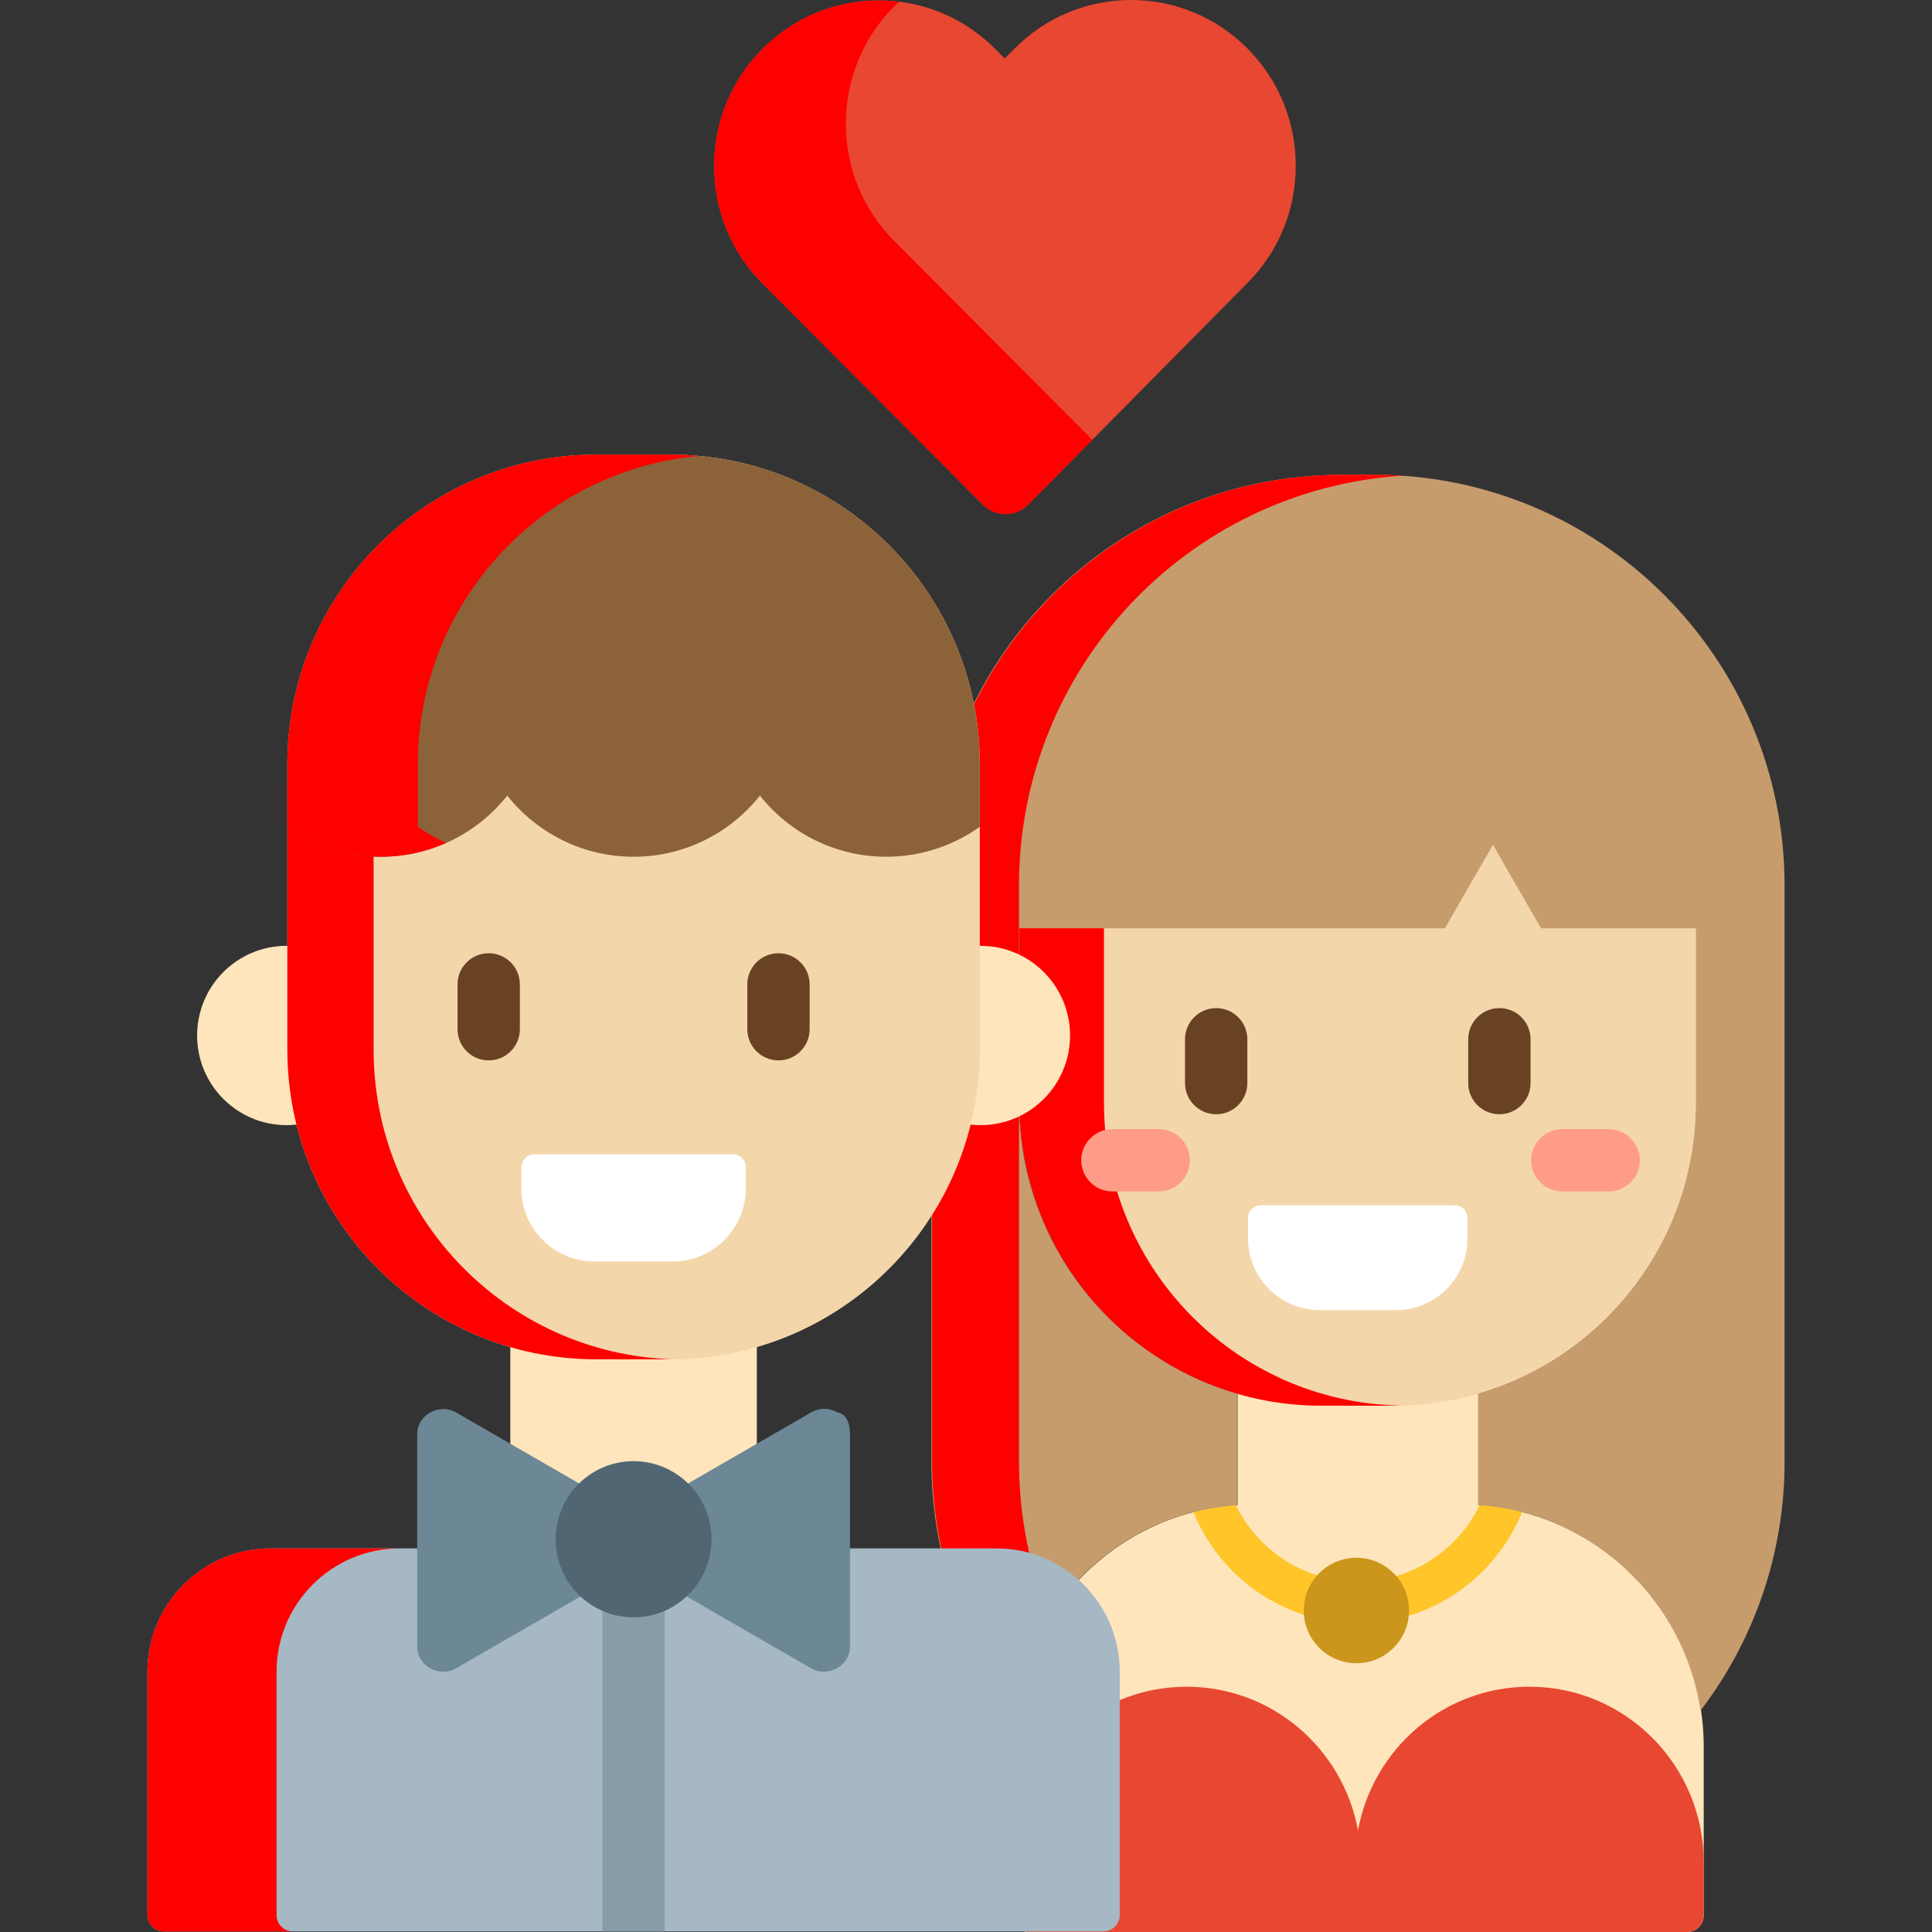 <svg id="vector" xmlns="http://www.w3.org/2000/svg" width="24" height="24" viewBox="0 0 512 512"><rect x="0" y="0" width="512" height="512" fill="#333333" stroke="none"/><path fill="#FFE5BB" d="M391.813,398.853v-34.184h-63.852v34.184c-33.473,2.232 -59.693,30.325 -59.693,63.958v44.797c0,2.425 1.964,4.392 4.383,4.392h174.467c2.423,0 4.385,-1.965 4.385,-4.392v-44.797C451.504,429.178 425.285,401.085 391.813,398.853z" id="path_0"/><path fill="#F4D6AB" d="M449.563,292.279c0,44.321 -35.847,80.25 -80.066,80.25h-19.218c-44.221,0 -80.071,-35.929 -80.071,-80.25v-73.83c0,-44.321 35.849,-80.251 80.071,-80.251h19.218c44.219,0 80.066,35.931 80.066,80.251V292.279z" id="path_1"/><path fill="#FF000000" d="M292.566,292.279v-73.83c0,-43.782 34.988,-79.353 78.47,-80.211c-0.535,-0.01 -1.064,-0.041 -1.601,-0.041h-19.217c-44.223,0 -80.071,35.931 -80.071,80.251v73.83c0,44.321 35.847,80.25 80.071,80.25h19.217c0.538,0 1.067,-0.03 1.601,-0.042C327.556,371.631 292.566,336.062 292.566,292.279z" id="path_2"/><path fill="#684223" d="M322.298,295.286c-4.562,0 -8.259,-3.698 -8.259,-8.259v-11.608c0,-4.561 3.697,-8.259 8.259,-8.259c4.561,0 8.258,3.698 8.258,8.259v11.608C330.557,291.589 326.86,295.286 322.298,295.286z" id="path_3"/><path fill="#684223" d="M397.353,295.286c-4.561,0 -8.259,-3.698 -8.259,-8.259v-11.608c0,-4.561 3.698,-8.259 8.259,-8.259c4.562,0 8.259,3.698 8.259,8.259v11.608C405.613,291.589 401.916,295.286 397.353,295.286z" id="path_4"/><path fill="#FFFFFF" d="M349.682,347.191c-10.438,0 -18.928,-8.512 -18.928,-18.974v-5.422c0,-1.871 1.512,-3.389 3.378,-3.389h51.385c1.865,0 3.378,1.517 3.378,3.389v5.422c0,10.463 -8.491,18.974 -18.927,18.974H349.682z" id="path_5"/><path fill="#E84731" d="M272.651,512h174.467c2.421,0 4.379,-1.96 4.385,-4.382v-14.079c0,-25.703 -20.681,-46.539 -46.193,-46.539c-22.655,0 -41.487,16.434 -45.428,38.114C355.948,463.434 337.116,447 314.46,447c-25.511,0 -46.193,20.835 -46.193,46.539v14.07C268.267,510.035 270.232,512 272.651,512z" id="path_6"/><path fill="#C69C6D" d="M364.17,125.818h-8.566c-60.071,0 -108.768,48.748 -108.768,108.884v152.607c0,24.701 8.222,47.478 22.068,65.748c4.491,-29.159 28.764,-52.192 58.939,-54.204v-29.488c-33.363,-9.686 -57.751,-40.529 -57.751,-77.086v-46.273h112.82l12.738,-22.109l12.74,22.109h41.055v46.273c0,36.557 -24.392,67.402 -57.749,77.086v29.488c30.261,2.018 54.59,25.177 58.978,54.455c13.962,-18.313 22.262,-41.185 22.262,-65.999V234.702C472.936,174.566 424.239,125.818 364.17,125.818z" id="path_7"/><path fill="#FF000000" d="M270.044,387.309V234.702c0,-57.702 44.838,-104.912 101.539,-108.638c-2.391,-0.157 -4.8,-0.246 -7.23,-0.246h-8.567c-60.071,0 -108.768,48.748 -108.768,108.884v152.607c0,24.701 8.222,47.478 22.068,65.748c1.357,-8.816 4.535,-17.064 9.123,-24.348C272.961,415.944 270.044,401.971 270.044,387.309z" id="path_8"/><path fill="#FFC529" d="M359.823,430.174c19.657,0 36.523,-12.194 43.539,-29.447c-3.627,-0.933 -7.378,-1.559 -11.228,-1.838c-5.879,11.998 -18.15,20.273 -32.31,20.273c-14.158,0 -26.428,-8.276 -32.304,-20.273c-3.85,0.279 -7.602,0.904 -11.228,1.838C323.304,417.98 340.171,430.174 359.823,430.174z" id="path_9"/><path fill="#CC961D" d="M373.409,426.799c0,7.718 -6.246,13.974 -13.947,13.974l0,0c-7.704,0 -13.951,-6.257 -13.951,-13.974l0,0c0,-7.718 6.247,-13.974 13.951,-13.974l0,0C367.164,412.825 373.409,419.081 373.409,426.799L373.409,426.799z" id="path_10"/><path fill="#FF9C88" d="M307.073,315.749h-12.273c-4.562,0 -8.259,-3.698 -8.259,-8.259s3.697,-8.259 8.259,-8.259h12.273c4.562,0 8.259,3.698 8.259,8.259S311.635,315.749 307.073,315.749z" id="path_11"/><path fill="#FF9C88" d="M426.308,315.749h-12.274c-4.561,0 -8.259,-3.698 -8.259,-8.259s3.698,-8.259 8.259,-8.259h12.274c4.561,0 8.259,3.698 8.259,8.259C434.568,312.052 430.87,315.749 426.308,315.749z" id="path_12"/><path fill="#A5B8C4" d="M43.396,511.843c-2.394,0 -4.331,-1.943 -4.331,-4.34v-64.461c0,-18.03 14.637,-32.7 32.628,-32.7h192.425c17.992,0 32.628,14.67 32.628,32.7v64.461c0,2.397 -1.936,4.34 -4.329,4.34H43.396z" id="path_13"/><path fill="#FF000000" d="M73.288,507.503v-64.461c0,-18.03 14.638,-32.7 32.63,-32.7H71.693c-17.991,0 -32.628,14.67 -32.628,32.7v64.461c0,2.397 1.937,4.34 4.331,4.34H77.62C75.225,511.843 73.288,509.9 73.288,507.503z" id="path_14"/><path fill="#FFE5BB" d="M135.242,354.22h65.327v60.635h-65.327z" id="path_15"/><path fill="#FFE5BB" d="M259.871,250.662c-1.685,0 -3.33,0.18 -4.915,0.515v46.484c1.586,0.335 3.23,0.515 4.915,0.515c13.09,0 23.704,-10.638 23.704,-23.756C283.575,261.298 272.962,250.662 259.871,250.662z" id="path_16"/><path fill="#FFE5BB" d="M80.458,251.098c-1.463,-0.283 -2.974,-0.437 -4.52,-0.437c-13.088,0 -23.7,10.637 -23.7,23.759c0,13.118 10.611,23.756 23.7,23.756c1.546,0 3.057,-0.154 4.52,-0.437V251.098z" id="path_17"/><path fill="#F4D6AB" d="M259.661,278.128c0,45.346 -36.68,82.107 -81.925,82.107h-19.661c-45.246,0 -81.924,-36.761 -81.924,-82.107v-75.541c0,-45.348 36.679,-82.11 81.924,-82.11h19.661c45.246,0 81.925,36.763 81.925,82.11V278.128z" id="path_18"/><path fill="#FF000000" d="M99.011,278.188v-62.986c-8.504,-0.381 -16.357,-3.253 -22.86,-7.903v70.827c0,45.346 36.679,82.107 81.924,82.107h19.661c0.138,0 0.275,-0.009 0.412,-0.009C134.195,358.749 99.011,322.598 99.011,278.188z" id="path_19"/><path fill="#8C6239" d="M177.736,120.477h-19.661c-45.246,0 -81.924,36.763 -81.924,82.11v16.509c6.995,5 15.55,7.949 24.799,7.949c13.562,0 25.641,-6.333 33.479,-16.2c7.839,9.867 19.918,16.2 33.477,16.2c13.562,0 25.641,-6.333 33.477,-16.2c7.837,9.867 19.92,16.2 33.477,16.2c9.252,0 17.804,-2.949 24.801,-7.949v-16.509C259.661,157.238 222.981,120.477 177.736,120.477z" id="path_20"/><path fill="#FF000000" d="M110.739,219.096v-16.509c0,-42.825 32.715,-77.974 74.462,-81.756c-2.46,-0.223 -4.947,-0.354 -7.464,-0.354h-19.661c-45.246,0 -81.924,36.763 -81.924,82.11v16.509c6.995,5 15.55,7.949 24.799,7.949c6.158,0 12.003,-1.317 17.291,-3.665C115.588,222.201 113.075,220.766 110.739,219.096z" id="path_21"/><path fill="#684223" d="M129.508,281.014c-4.561,0 -8.258,-3.698 -8.258,-8.259v-11.877c0,-4.561 3.697,-8.259 8.258,-8.259c4.561,0 8.259,3.698 8.259,8.259v11.877C137.768,277.316 134.07,281.014 129.508,281.014z" id="path_22"/><path fill="#684223" d="M206.305,281.014c-4.562,0 -8.259,-3.698 -8.259,-8.259v-11.877c0,-4.561 3.697,-8.259 8.259,-8.259c4.56,0 8.258,3.698 8.258,8.259v11.877C214.562,277.316 210.865,281.014 206.305,281.014z" id="path_23"/><path fill="#FFFFFF" d="M194.193,305.883h-52.575c-1.909,0 -3.458,1.552 -3.458,3.466v5.547c0,10.706 8.689,19.413 19.368,19.413h20.753c10.68,0 19.368,-8.707 19.368,-19.413v-5.547C197.651,307.436 196.103,305.883 194.193,305.883z" id="path_24"/><path fill="#889DA8" d="M159.641,424.458h16.519v87.385h-16.519z" id="path_25"/><path fill="#6C8796" d="M221.853,374.25c-2.266,-1.213 -4.534,-1.213 -6.8,0l-47.148,27.212l-47.147,-27.212c-4.133,-2.39 -10.202,0.471 -10.202,5.888v56.147c0,5.418 6.069,8.28 10.202,5.89l47.147,-27.213l47.148,27.213c4.135,2.389 10.2,-0.469 10.2,-5.89v-56.147C225.253,374.526 222.242,374.475 221.853,374.25C220.799,373.642 223.956,375.464 221.853,374.25C219.586,373.036 223.956,375.464 221.853,374.25C219.586,373.036 223.956,375.464 221.853,374.25z" id="path_26"/><path fill="#506672" d="M147.269,407.918a20.637,20.696 0,1 0,41.274 0a20.637,20.696 0,1 0,-41.274 0z" id="path_27"/><path fill="#E84731" d="M266.489,136.257c-2.239,0.005 -4.392,-0.89 -5.982,-2.483l-58.412,-58.619c-8.257,-8.281 -12.817,-19.3 -12.838,-31.03c-0.022,-11.73 4.499,-22.77 12.726,-31.08c8.229,-8.313 19.179,-12.899 30.837,-12.922c11.659,-0.02 22.628,4.526 30.884,12.809l2.567,2.571l2.557,-2.583C277.055,4.611 288.005,0.024 299.663,0c11.658,-0.018 22.628,4.526 30.885,12.809c8.259,8.281 12.821,19.301 12.841,31.028c0.023,11.733 -4.498,22.773 -12.728,31.083l-58.2,58.832C270.88,135.35 268.732,136.254 266.489,136.257z" id="path_28"/><path fill="#FF000000" d="M236.997,63.882c-8.257,-8.281 -12.817,-19.301 -12.838,-31.03c-0.022,-11.73 4.499,-22.77 12.725,-31.079c0.446,-0.449 0.902,-0.883 1.364,-1.31c-1.789,-0.218 -3.598,-0.341 -5.427,-0.338c-11.657,0.023 -22.608,4.609 -30.837,12.922c-8.226,8.309 -12.748,19.35 -12.726,31.08c0.022,11.73 4.581,22.75 12.838,31.03l58.412,58.619c1.589,1.592 3.743,2.488 5.982,2.483c2.242,-0.003 4.392,-0.907 5.973,-2.506l17.017,-17.202L236.997,63.882z" id="path_29"/></svg>